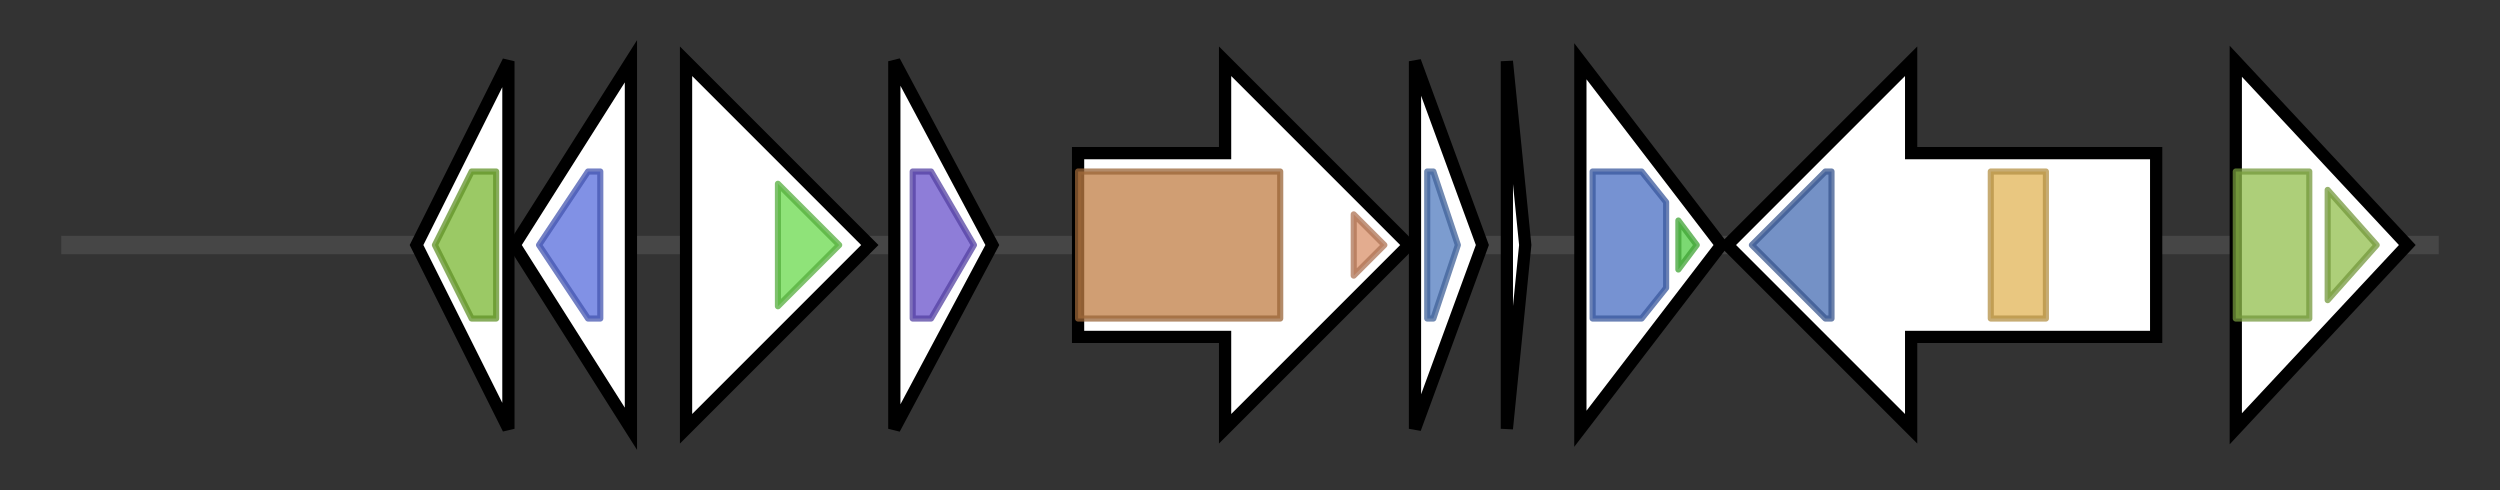 <svg version="1.1" baseProfile="full" xmlns="http://www.w3.org/2000/svg" width="408.133" height="80">
	<rect width="100%" height="100%" fill="#333333" stroke="none"/>
	<g>
		<line x1="10" y1="40.0" x2="398.133" y2="40.0" style="stroke:rgb(70,70,70); stroke-width:3 "/>
		<g>
			<title> (ctg3_417)</title>
			<polygon class=" (ctg3_417)" points="68,40 83,10 83,70" fill="rgb(255,255,255)" fill-opacity="1.0" stroke="rgb(0,0,0)" stroke-width="2"  />
			<g>
				<title>Acetyltransf_1 (PF00583)
"Acetyltransferase (GNAT) family"</title>
				<polygon class="PF00583" points="71,40 77,28 81,28 81,52 77,52" stroke-linejoin="round" width="12" height="24" fill="rgb(121,183,50)" stroke="rgb(96,146,39)" stroke-width="1" opacity="0.75" />
			</g>
		</g>
		<g>
			<title> (ctg3_418)</title>
			<polygon class=" (ctg3_418)" points="84,40 103,10 103,70" fill="rgb(255,255,255)" fill-opacity="1.0" stroke="rgb(0,0,0)" stroke-width="2"  />
			<g>
				<title>Lysine_decarbox (PF03641)
"Possible lysine decarboxylase"</title>
				<polygon class="PF03641" points="88,40 96,28 98,28 98,52 96,52" stroke-linejoin="round" width="13" height="24" fill="rgb(87,108,220)" stroke="rgb(69,86,176)" stroke-width="1" opacity="0.75" />
			</g>
		</g>
		<g>
			<title> (ctg3_419)</title>
			<polygon class=" (ctg3_419)" points="112,25 112,25 112,10 142,40 112,70 112,55 112,55" fill="rgb(255,255,255)" fill-opacity="1.0" stroke="rgb(0,0,0)" stroke-width="2"  />
			<g>
				<title>EamA (PF00892)
"EamA-like transporter family"</title>
				<polygon class="PF00892" points="127,30 137,40 127,50" stroke-linejoin="round" width="13" height="24" fill="rgb(105,217,77)" stroke="rgb(84,173,61)" stroke-width="1" opacity="0.75" />
			</g>
		</g>
		<g>
			<title> (ctg3_420)</title>
			<polygon class=" (ctg3_420)" points="146,10 162,40 146,70" fill="rgb(255,255,255)" fill-opacity="1.0" stroke="rgb(0,0,0)" stroke-width="2"  />
			<g>
				<title>Ferritin (PF00210)
"Ferritin-like domain"</title>
				<polygon class="PF00210" points="149,28 152,28 159,40 152,52 149,52" stroke-linejoin="round" width="13" height="24" fill="rgb(104,82,203)" stroke="rgb(83,65,162)" stroke-width="1" opacity="0.75" />
			</g>
		</g>
		<g>
			<title> (ctg3_421)</title>
			<polygon class=" (ctg3_421)" points="176,25 200,25 200,10 230,40 200,70 200,55 176,55" fill="rgb(255,255,255)" fill-opacity="1.0" stroke="rgb(0,0,0)" stroke-width="2"  />
			<g>
				<title>Cloacin (PF03515)
"Colicin-like bacteriocin tRNase domain"</title>
				<rect class="PF03515" x="176" y="28" stroke-linejoin="round" width="33" height="24" fill="rgb(192,126,69)" stroke="rgb(153,100,55)" stroke-width="1" opacity="0.75" />
			</g>
			<g>
				<title>Colicin_E5 (PF12106)
"Colicin E5 ribonuclease domain"</title>
				<polygon class="PF12106" points="221,35 226,40 221,45" stroke-linejoin="round" width="8" height="24" fill="rgb(217,144,105)" stroke="rgb(173,115,84)" stroke-width="1" opacity="0.75" />
			</g>
		</g>
		<g>
			<title> (ctg3_422)</title>
			<polygon class=" (ctg3_422)" points="231,10 242,40 231,70" fill="rgb(255,255,255)" fill-opacity="1.0" stroke="rgb(0,0,0)" stroke-width="2"  />
			<g>
				<title>ImmE5 (PF11480)
"Colicin-E5 Imm protein"</title>
				<polygon class="PF11480" points="233,28 234,28 238,40 234,52 233,52" stroke-linejoin="round" width="8" height="24" fill="rgb(80,123,191)" stroke="rgb(64,98,152)" stroke-width="1" opacity="0.75" />
			</g>
		</g>
		<g>
			<title> (ctg3_423)</title>
			<polygon class=" (ctg3_423)" points="246,10 249,40 246,70" fill="rgb(255,255,255)" fill-opacity="1.0" stroke="rgb(0,0,0)" stroke-width="2"  />
		</g>
		<g>
			<title> (ctg3_424)</title>
			<polygon class=" (ctg3_424)" points="258,10 281,40 258,70" fill="rgb(255,255,255)" fill-opacity="1.0" stroke="rgb(0,0,0)" stroke-width="2"  />
			<g>
				<title>PapD_N (PF00345)
"Pili and flagellar-assembly chaperone, PapD N-terminal domain"</title>
				<polygon class="PF00345" points="260,28 268,28 272,33 272,47 268,52 260,52" stroke-linejoin="round" width="12" height="24" fill="rgb(72,109,195)" stroke="rgb(57,87,156)" stroke-width="1" opacity="0.75" />
			</g>
			<g>
				<title>PapD_C (PF02753)
"Pili assembly chaperone PapD, C-terminal domain"</title>
				<polygon class="PF02753" points="274,36 277,40 274,44" stroke-linejoin="round" width="6" height="24" fill="rgb(79,204,67)" stroke="rgb(63,163,53)" stroke-width="1" opacity="0.75" />
			</g>
		</g>
		<g>
			<title> (ctg3_425)</title>
			<polygon class=" (ctg3_425)" points="352,25 312,25 312,10 282,40 312,70 312,55 352,55" fill="rgb(255,255,255)" fill-opacity="1.0" stroke="rgb(0,0,0)" stroke-width="2"  />
			<g>
				<title>Helicase_C_2 (PF13307)
"Helicase C-terminal domain"</title>
				<polygon class="PF13307" points="286,40 298,28 299,28 299,52 298,52" stroke-linejoin="round" width="16" height="24" fill="rgb(70,108,178)" stroke="rgb(56,86,142)" stroke-width="1" opacity="0.75" />
			</g>
			<g>
				<title>DEAD_2 (PF06733)
"DEAD_2"</title>
				<rect class="PF06733" x="325" y="28" stroke-linejoin="round" width="9" height="24" fill="rgb(225,180,86)" stroke="rgb(180,144,68)" stroke-width="1" opacity="0.75" />
			</g>
		</g>
		<g>
			<title> (ctg3_426)</title>
			<polygon class=" (ctg3_426)" points="365,10 393,40 365,70" fill="rgb(255,255,255)" fill-opacity="1.0" stroke="rgb(0,0,0)" stroke-width="2"  />
			<g>
				<title>Rhodanese (PF00581)
"Rhodanese-like domain"</title>
				<rect class="PF00581" x="365" y="28" stroke-linejoin="round" width="12" height="24" fill="rgb(145,191,76)" stroke="rgb(116,152,60)" stroke-width="1" opacity="0.75" />
			</g>
			<g>
				<title>Rhodanese (PF00581)
"Rhodanese-like domain"</title>
				<polygon class="PF00581" points="380,31 388,40 380,49" stroke-linejoin="round" width="11" height="24" fill="rgb(145,191,76)" stroke="rgb(116,152,60)" stroke-width="1" opacity="0.75" />
			</g>
		</g>
	</g>
</svg>

